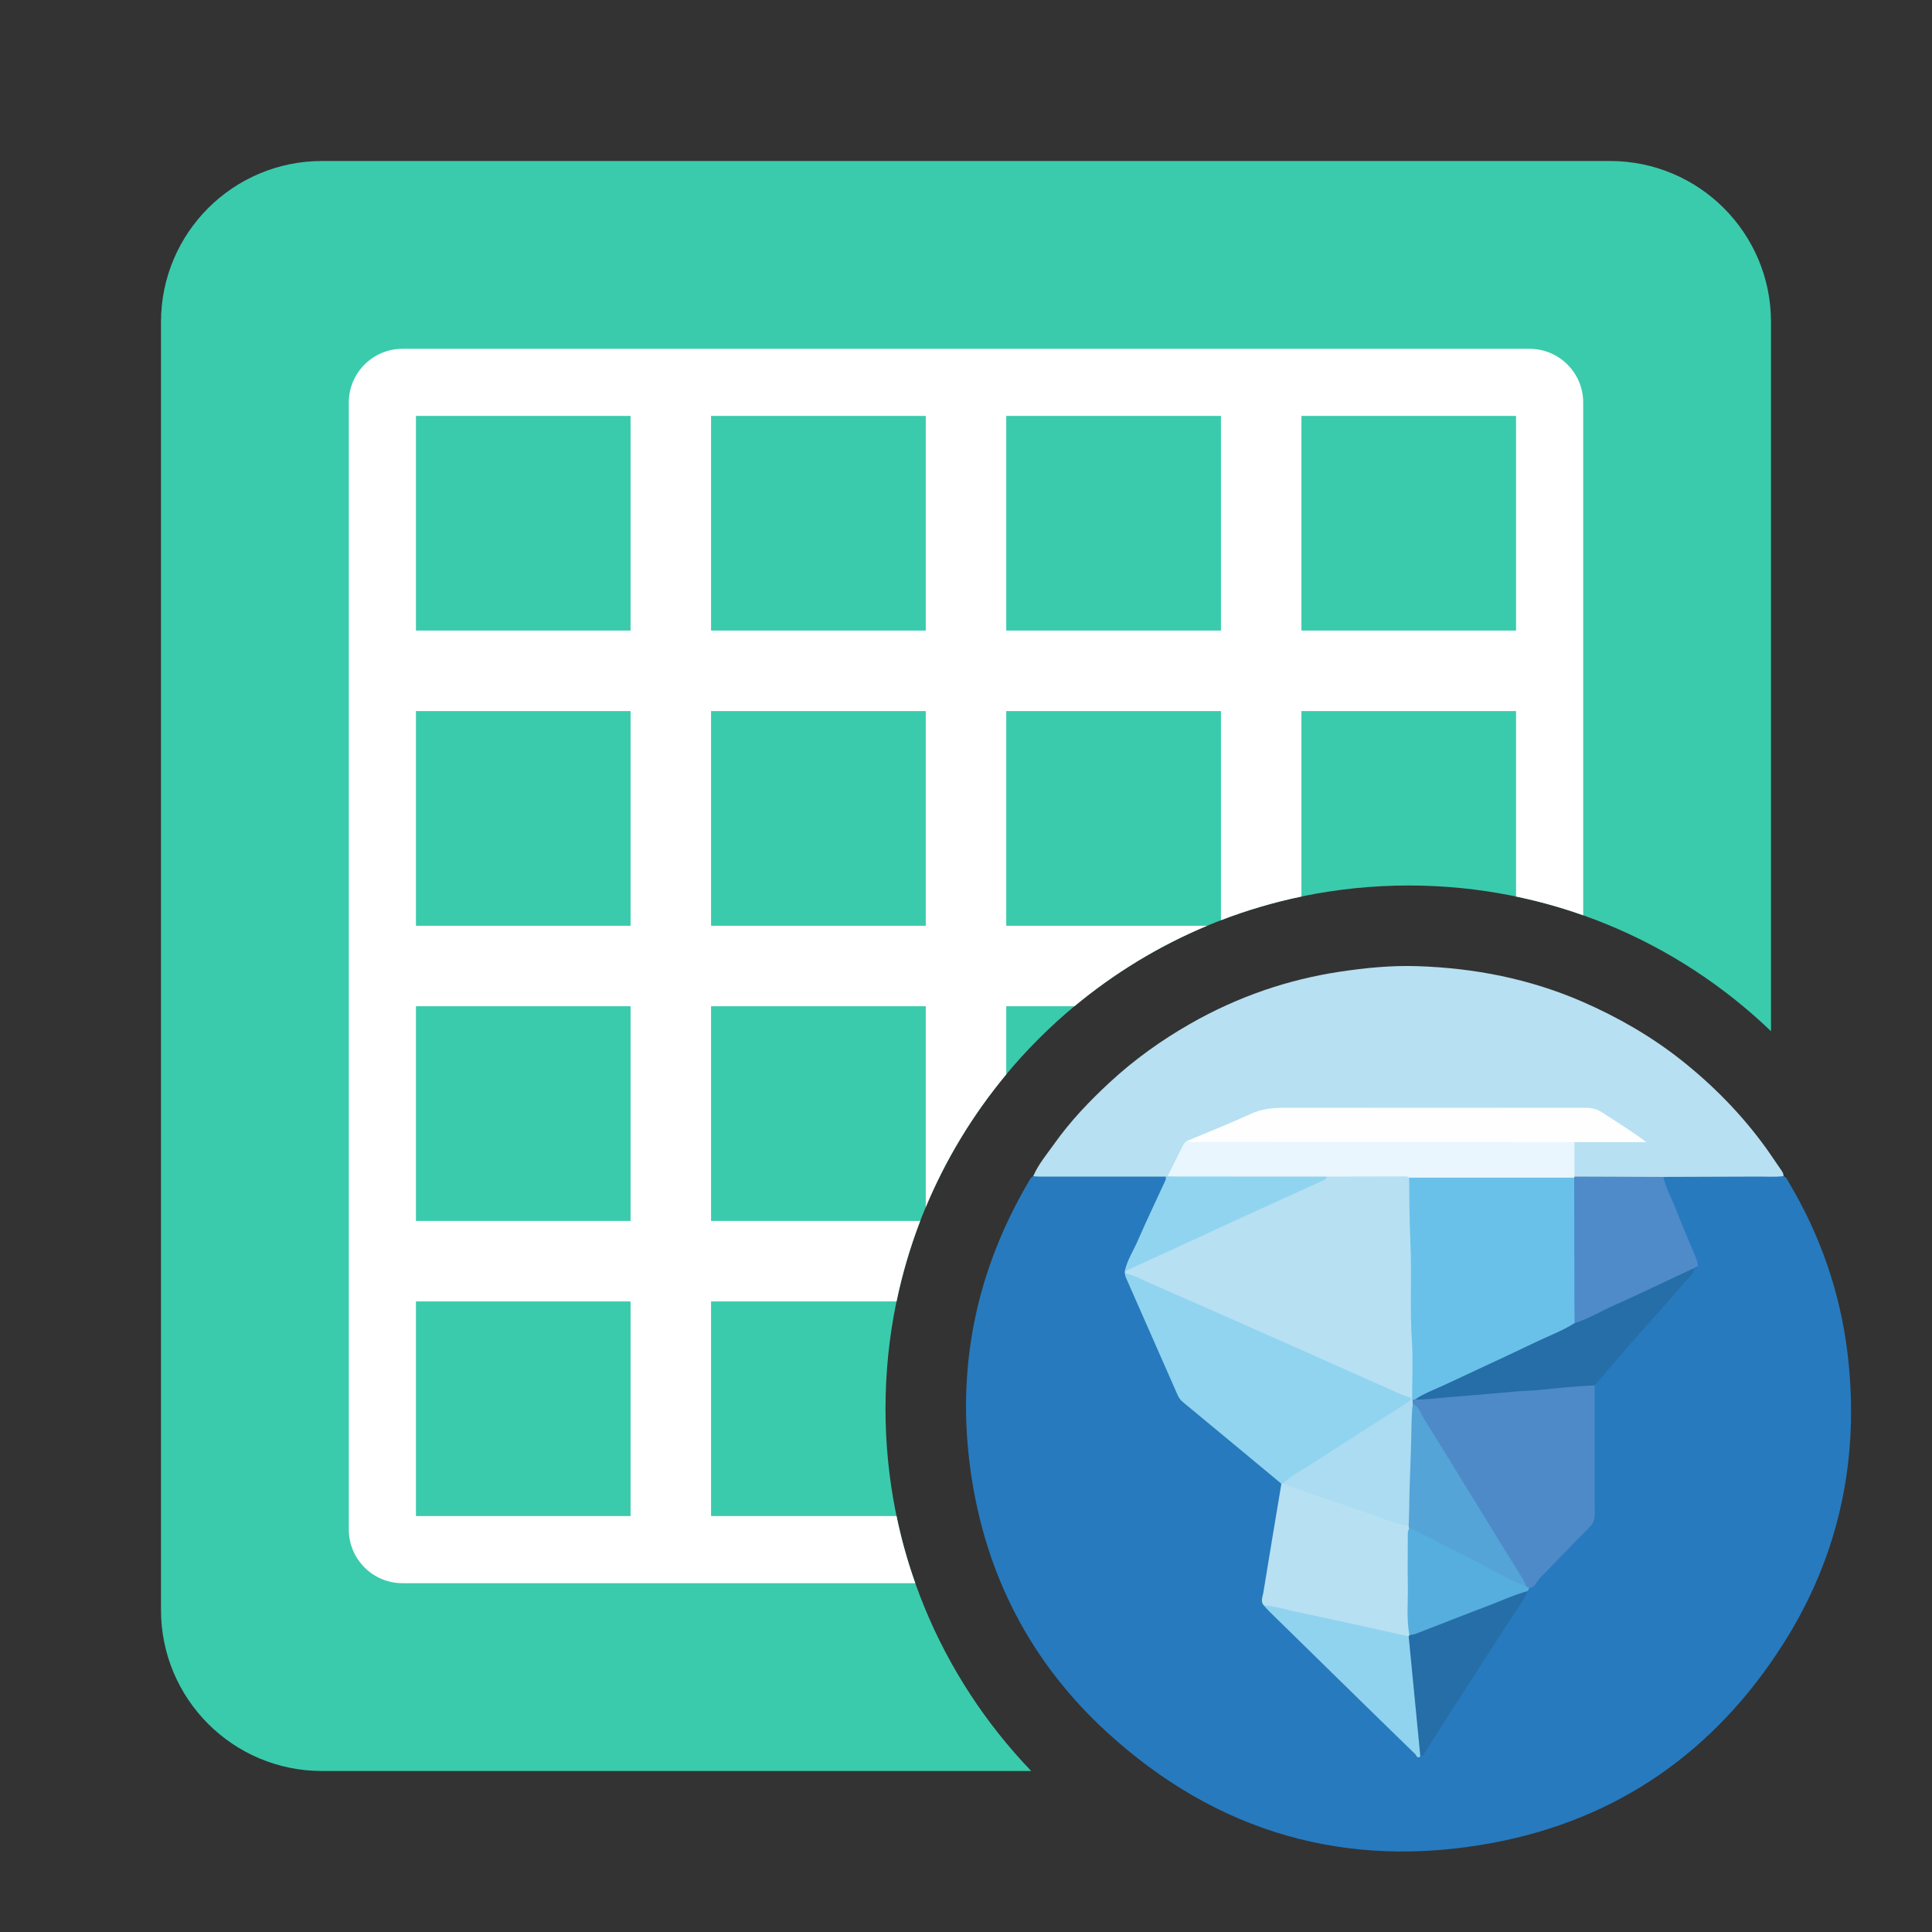 <svg viewBox="0 0 24 24" fill="none" xmlns="http://www.w3.org/2000/svg">
  <rect x="0" y="0" width="24" height="24" fill="#333333" stroke="none"/>
  <path fill-rule="evenodd" clip-rule="evenodd"
    d="M4 2C2.895 2 2 2.895 2 4V20C2 21.105 2.895 22 4 22H12.81C11.689 20.832 11 19.247 11 17.5C11 13.91 13.91 11 17.5 11C19.247 11 20.832 11.689 22 12.81V4C22 2.895 21.105 2 20 2H4Z"
    fill="#3ACBAC" />
  <path fill-rule="evenodd" clip-rule="evenodd"
    d="M4.333 5C4.333 4.632 4.632 4.333 5 4.333H19C19.368 4.333 19.667 4.632 19.667 5V11.37C19.397 11.274 19.118 11.196 18.833 11.137V8.833H16.167V11.137C15.822 11.209 15.488 11.308 15.167 11.431V8.833H12.5V11.5H14.996C14.395 11.751 13.84 12.09 13.347 12.5H12.5V13.347C12.09 13.84 11.751 14.395 11.5 14.996V12.5H8.833V15.167H11.431C11.308 15.488 11.209 15.822 11.137 16.167H8.833V18.833H11.137C11.196 19.118 11.274 19.397 11.37 19.667H5C4.632 19.667 4.333 19.368 4.333 19V5ZM7.833 5.167H5.167V7.833H7.833V5.167ZM11.5 5.167H8.833V7.833H11.5V5.167ZM15.167 5.167H12.5V7.833H15.167V5.167ZM18.833 5.167H16.167V7.833H18.833V5.167ZM7.833 8.833H5.167V11.5H7.833V8.833ZM11.5 8.833H8.833V11.5H11.5V8.833ZM7.833 12.5H5.167V15.167H7.833V12.5ZM7.833 16.167H5.167V18.833H7.833V16.167Z"
    fill="white" />
  <path
    d="M22.155 14.61C22.194 14.623 22.204 14.659 22.222 14.689C22.613 15.346 22.859 16.053 22.951 16.812C23.106 18.111 22.851 19.324 22.148 20.427C21.3 21.758 20.094 22.603 18.542 22.893C16.73 23.231 15.118 22.767 13.755 21.522C12.806 20.655 12.243 19.567 12.06 18.292C11.875 17.004 12.12 15.798 12.78 14.676C12.794 14.651 12.807 14.624 12.835 14.611C12.865 14.588 12.9 14.583 12.936 14.583C13.422 14.582 13.909 14.581 14.396 14.584C14.415 14.584 14.434 14.586 14.453 14.591C14.521 14.618 14.498 14.666 14.48 14.711C14.421 14.858 14.351 14.999 14.284 15.142C14.199 15.325 14.121 15.512 14.03 15.693C14.015 15.722 14.006 15.753 14.005 15.786C14.006 15.795 14.006 15.805 14.006 15.814C14.046 15.992 14.138 16.149 14.209 16.314C14.339 16.616 14.475 16.915 14.604 17.218C14.644 17.312 14.696 17.392 14.777 17.457C15.138 17.748 15.491 18.049 15.849 18.345C15.884 18.373 15.92 18.401 15.934 18.447C15.934 18.587 15.898 18.721 15.876 18.858C15.827 19.164 15.774 19.47 15.724 19.775C15.717 19.82 15.708 19.865 15.72 19.91C15.731 19.953 15.765 19.979 15.794 20.008C16.01 20.225 16.219 20.448 16.444 20.655C16.757 20.943 17.047 21.253 17.354 21.547C17.432 21.623 17.52 21.689 17.594 21.77C17.608 21.784 17.622 21.797 17.644 21.791C17.701 21.745 17.73 21.678 17.767 21.619C18.151 21.023 18.535 20.427 18.919 19.831C18.934 19.806 18.949 19.781 18.96 19.754C18.97 19.736 18.983 19.72 18.998 19.707C19.247 19.454 19.486 19.192 19.735 18.94C19.781 18.894 19.783 18.837 19.783 18.778C19.783 18.311 19.783 17.843 19.783 17.375C19.783 17.327 19.78 17.279 19.787 17.23C19.803 17.153 19.864 17.105 19.912 17.051C20.253 16.666 20.587 16.274 20.93 15.891C20.965 15.853 20.994 15.81 21.026 15.77C21.03 15.763 21.036 15.756 21.042 15.75C21.054 15.737 21.061 15.722 21.06 15.704C21.017 15.544 20.942 15.397 20.881 15.245C20.81 15.069 20.739 14.892 20.666 14.717C20.648 14.674 20.622 14.624 20.688 14.593C20.729 14.581 20.771 14.583 20.812 14.583C21.211 14.582 21.609 14.582 22.007 14.583C22.058 14.583 22.11 14.577 22.155 14.61V14.61Z"
    fill="#277ABD" />
  <path
    d="M22.155 14.61C22.05 14.624 21.944 14.615 21.838 14.616C21.447 14.618 21.055 14.619 20.664 14.62C20.63 14.644 20.592 14.645 20.553 14.645C20.258 14.646 19.964 14.646 19.669 14.645C19.631 14.645 19.591 14.645 19.558 14.622C19.505 14.481 19.52 14.338 19.546 14.195C19.586 14.149 19.64 14.16 19.691 14.159C19.915 14.158 20.14 14.159 20.385 14.158C20.198 14.041 20.029 13.934 19.86 13.828C19.811 13.798 19.758 13.791 19.702 13.791C18.407 13.791 17.113 13.79 15.819 13.791C15.756 13.791 15.697 13.803 15.64 13.827C15.357 13.946 15.074 14.064 14.791 14.181C14.736 14.204 14.712 14.253 14.685 14.301C14.624 14.406 14.593 14.528 14.508 14.62C14.498 14.623 14.489 14.622 14.48 14.616C13.957 14.616 13.435 14.616 12.912 14.616C12.886 14.616 12.861 14.613 12.835 14.611C12.899 14.462 13.004 14.339 13.097 14.208C13.297 13.926 13.535 13.677 13.788 13.443C14.089 13.165 14.42 12.927 14.776 12.723C15.075 12.551 15.389 12.409 15.715 12.297C16.012 12.196 16.317 12.121 16.63 12.073C16.954 12.024 17.28 11.991 17.608 12.002C18.316 12.025 19.002 12.159 19.656 12.443C20.098 12.636 20.513 12.874 20.89 13.173C21.287 13.488 21.64 13.849 21.938 14.261C22.002 14.35 22.061 14.442 22.124 14.531C22.141 14.556 22.158 14.579 22.155 14.61Z"
    fill="#B7E0F2" />
  <path
    d="M13.974 15.818L13.972 15.793C14.099 15.683 14.26 15.639 14.407 15.569C14.773 15.395 15.144 15.23 15.512 15.059C15.789 14.931 16.068 14.805 16.346 14.677C16.402 14.651 16.451 14.614 16.508 14.591C16.814 14.574 17.121 14.585 17.427 14.586C17.463 14.586 17.498 14.593 17.519 14.628C17.535 14.662 17.536 14.697 17.535 14.732C17.534 15.222 17.567 15.711 17.556 16.201C17.549 16.532 17.588 16.863 17.575 17.195C17.573 17.243 17.578 17.292 17.565 17.339C17.561 17.35 17.556 17.36 17.548 17.368C17.49 17.4 17.441 17.363 17.393 17.342C17.036 17.184 16.679 17.028 16.322 16.869C15.735 16.608 15.147 16.352 14.561 16.089C14.364 16.001 14.161 15.928 13.974 15.818H13.974Z"
    fill="#B7E0F2" />
  <path
    d="M13.974 15.818C14.079 15.837 14.172 15.89 14.268 15.932C14.878 16.199 15.486 16.468 16.094 16.738C16.52 16.927 16.945 17.118 17.371 17.307C17.421 17.329 17.473 17.346 17.524 17.365C17.55 17.416 17.507 17.433 17.477 17.452C17.057 17.727 16.632 17.994 16.211 18.266C16.122 18.324 16.036 18.387 15.942 18.436C15.932 18.439 15.924 18.436 15.916 18.43C15.51 18.093 15.105 17.756 14.698 17.42C14.667 17.395 14.645 17.366 14.629 17.33C14.414 16.842 14.199 16.353 13.984 15.865C13.978 15.85 13.977 15.833 13.974 15.818H13.974Z"
    fill="#90D4F0" />
  <path
    d="M19.81 17.209C19.81 17.742 19.809 18.275 19.811 18.807C19.811 18.873 19.794 18.922 19.747 18.97C19.54 19.177 19.338 19.391 19.133 19.6C19.089 19.644 19.073 19.718 18.997 19.728C18.975 19.737 18.96 19.725 18.946 19.711C18.502 18.992 18.06 18.272 17.619 17.551C17.593 17.509 17.559 17.475 17.532 17.435C17.528 17.413 17.531 17.393 17.548 17.376C17.562 17.366 17.578 17.36 17.595 17.359C17.96 17.325 18.326 17.298 18.691 17.266C19.028 17.237 19.365 17.215 19.701 17.182C19.739 17.179 19.779 17.178 19.81 17.209H19.81Z"
    fill="#4E8AC8" />
  <path
    d="M15.916 18.43L15.935 18.429C15.975 18.415 16.012 18.431 16.048 18.443C16.521 18.603 16.991 18.773 17.466 18.927C17.484 18.933 17.502 18.94 17.515 18.957C17.523 18.973 17.525 18.99 17.524 19.007C17.512 19.42 17.507 19.833 17.527 20.245C17.528 20.262 17.529 20.278 17.527 20.294C17.525 20.305 17.521 20.316 17.514 20.326C17.477 20.36 17.435 20.344 17.395 20.336C16.869 20.221 16.343 20.101 15.817 19.988C15.775 19.979 15.739 19.958 15.699 19.943C15.656 19.893 15.684 19.839 15.693 19.788C15.765 19.341 15.841 18.895 15.915 18.449C15.916 18.443 15.916 18.436 15.916 18.43H15.916Z"
    fill="#B7E0F2" />
  <path
    d="M19.559 14.616C19.928 14.618 20.296 14.619 20.664 14.62C20.692 14.759 20.765 14.882 20.815 15.012C20.892 15.213 20.979 15.409 21.061 15.607C21.077 15.649 21.095 15.691 21.088 15.738C21.077 15.748 21.06 15.745 21.049 15.757L21.049 15.756C21.005 15.806 20.944 15.829 20.885 15.856C20.494 16.036 20.102 16.216 19.713 16.404C19.682 16.419 19.65 16.435 19.615 16.443C19.58 16.451 19.55 16.448 19.537 16.407C19.526 16.369 19.527 16.331 19.527 16.292C19.527 15.782 19.527 15.272 19.527 14.762C19.527 14.724 19.525 14.685 19.537 14.647C19.542 14.635 19.549 14.624 19.559 14.616Z"
    fill="#4E8BC8" />
  <path
    d="M19.56 16.436C19.73 16.385 19.882 16.291 20.043 16.219C20.369 16.074 20.69 15.918 21.013 15.767C21.024 15.761 21.037 15.76 21.049 15.757C21.044 15.812 21 15.847 20.968 15.883C20.72 16.169 20.467 16.451 20.217 16.735C20.08 16.892 19.945 17.051 19.81 17.209C19.586 17.22 19.363 17.24 19.14 17.265C19.045 17.275 18.949 17.276 18.853 17.284C18.553 17.311 18.254 17.335 17.954 17.36C17.83 17.37 17.706 17.389 17.58 17.384C17.582 17.333 17.626 17.325 17.659 17.31C18.112 17.094 18.569 16.885 19.022 16.669C19.165 16.602 19.307 16.533 19.452 16.47C19.487 16.455 19.519 16.43 19.56 16.436V16.436Z"
    fill="#256EA7" />
  <path
    d="M15.699 19.943C15.822 19.949 15.938 19.986 16.056 20.012C16.538 20.114 17.018 20.221 17.499 20.327C17.539 20.355 17.535 20.401 17.54 20.441C17.575 20.747 17.599 21.055 17.631 21.362C17.642 21.471 17.649 21.58 17.662 21.689C17.668 21.734 17.67 21.779 17.644 21.819C17.603 21.853 17.595 21.804 17.58 21.79C17.286 21.505 16.994 21.219 16.702 20.933C16.392 20.63 16.081 20.326 15.771 20.021C15.746 19.997 15.723 19.969 15.699 19.943Z"
    fill="#90D3EF" />
  <path
    d="M16.477 14.616C16.478 14.65 16.45 14.658 16.428 14.668C16.08 14.827 15.731 14.984 15.383 15.143C15.199 15.228 15.015 15.314 14.831 15.399C14.545 15.53 14.258 15.662 13.972 15.793C14 15.659 14.075 15.545 14.129 15.423C14.235 15.179 14.35 14.939 14.461 14.698C14.473 14.672 14.489 14.647 14.48 14.616L14.504 14.612C14.547 14.584 14.595 14.582 14.643 14.582C15.209 14.582 15.775 14.582 16.341 14.583C16.388 14.583 16.439 14.576 16.477 14.616Z"
    fill="#90D4F0" />
  <path
    d="M17.644 21.819C17.596 21.322 17.547 20.824 17.499 20.327C17.503 20.323 17.506 20.318 17.508 20.312C17.526 20.286 17.555 20.28 17.582 20.27C18.011 20.106 18.439 19.937 18.868 19.772C18.903 19.758 18.939 19.735 18.977 19.765C18.929 19.885 18.846 19.983 18.778 20.091C18.52 20.495 18.258 20.898 17.998 21.301C17.899 21.455 17.803 21.61 17.704 21.763C17.689 21.785 17.68 21.819 17.644 21.819Z"
    fill="#256EA7" />
  <path
    d="M18.977 19.765C18.803 19.813 18.64 19.89 18.472 19.953C18.175 20.065 17.88 20.183 17.583 20.297C17.56 20.306 17.533 20.308 17.508 20.312C17.47 20.108 17.492 19.901 17.489 19.695C17.485 19.499 17.488 19.302 17.488 19.105C17.488 19.067 17.484 19.027 17.504 18.992C17.542 18.96 17.578 18.982 17.611 18.999C17.898 19.145 18.183 19.293 18.468 19.441C18.597 19.508 18.726 19.573 18.854 19.639C18.892 19.658 18.929 19.677 18.958 19.708C18.971 19.715 18.984 19.721 18.997 19.728C18.99 19.74 18.983 19.753 18.977 19.765Z"
    fill="#55AEDE" />
  <path
    d="M21.049 15.757C21.058 15.741 21.072 15.738 21.088 15.738C21.08 15.754 21.065 15.757 21.049 15.757Z"
    fill="#256EA7" />
  <path
    d="M16.477 14.616C15.858 14.616 15.239 14.615 14.62 14.615C14.582 14.615 14.543 14.613 14.504 14.613C14.565 14.49 14.626 14.368 14.687 14.245C14.703 14.214 14.719 14.182 14.755 14.169C14.899 14.151 15.045 14.156 15.19 14.156C16.587 14.156 17.985 14.156 19.383 14.157C19.442 14.157 19.506 14.142 19.559 14.188C19.559 14.331 19.559 14.474 19.559 14.616C19.558 14.62 19.556 14.625 19.555 14.629C19.521 14.668 19.474 14.665 19.429 14.665C18.83 14.665 18.23 14.665 17.631 14.665C17.586 14.665 17.539 14.667 17.505 14.629C17.486 14.611 17.463 14.614 17.441 14.614C17.12 14.615 16.798 14.615 16.477 14.616L16.477 14.616Z"
    fill="#E9F6FD" />
  <path
    d="M19.559 14.188C17.994 14.188 16.43 14.188 14.865 14.187C14.828 14.187 14.787 14.203 14.755 14.169C15.015 14.06 15.279 13.956 15.535 13.838C15.675 13.773 15.816 13.761 15.966 13.761C17.207 13.763 18.449 13.762 19.69 13.761C19.766 13.761 19.833 13.773 19.898 13.816C20.083 13.936 20.27 14.052 20.452 14.188H19.559Z"
    fill="#FEFEFE" />
  <path
    d="M17.505 14.629C18.188 14.629 18.872 14.629 19.555 14.629C19.556 15.144 19.557 15.66 19.558 16.175C19.558 16.262 19.56 16.349 19.56 16.436C19.408 16.533 19.238 16.595 19.076 16.673C18.7 16.854 18.32 17.027 17.942 17.205C17.82 17.262 17.692 17.307 17.58 17.384L17.547 17.386C17.535 17.381 17.534 17.374 17.542 17.364C17.542 17.129 17.555 16.892 17.539 16.658C17.512 16.245 17.54 15.832 17.52 15.421C17.508 15.156 17.507 14.893 17.505 14.629L17.505 14.629Z"
    fill="#69C1EA" />
  <path
    d="M17.542 17.364L17.547 17.386L17.55 17.441C17.596 17.55 17.573 17.663 17.567 17.775C17.564 17.826 17.553 17.878 17.555 17.929C17.569 18.233 17.528 18.535 17.535 18.839C17.536 18.88 17.539 18.924 17.499 18.954C17.339 18.931 17.191 18.867 17.042 18.813C16.84 18.741 16.635 18.677 16.433 18.605C16.267 18.546 16.101 18.488 15.935 18.43C16.053 18.318 16.199 18.249 16.332 18.161C16.711 17.914 17.093 17.672 17.474 17.429C17.5 17.413 17.525 17.4 17.524 17.365C17.53 17.365 17.536 17.365 17.542 17.364Z"
    fill="#ABDCF1" />
  <path
    d="M17.499 18.953C17.501 18.892 17.504 18.831 17.505 18.77C17.507 18.465 17.525 18.16 17.531 17.854C17.534 17.717 17.533 17.578 17.55 17.441C17.634 17.479 17.654 17.568 17.696 17.636C18.004 18.13 18.307 18.626 18.611 19.121C18.719 19.296 18.828 19.47 18.935 19.645C18.946 19.664 18.95 19.687 18.958 19.708C18.795 19.647 18.645 19.56 18.491 19.482C18.457 19.465 18.425 19.443 18.391 19.425C18.131 19.292 17.872 19.159 17.612 19.026C17.578 19.009 17.545 18.987 17.504 18.992C17.502 18.979 17.501 18.966 17.499 18.953Z"
    fill="#54A4D7" />
</svg>